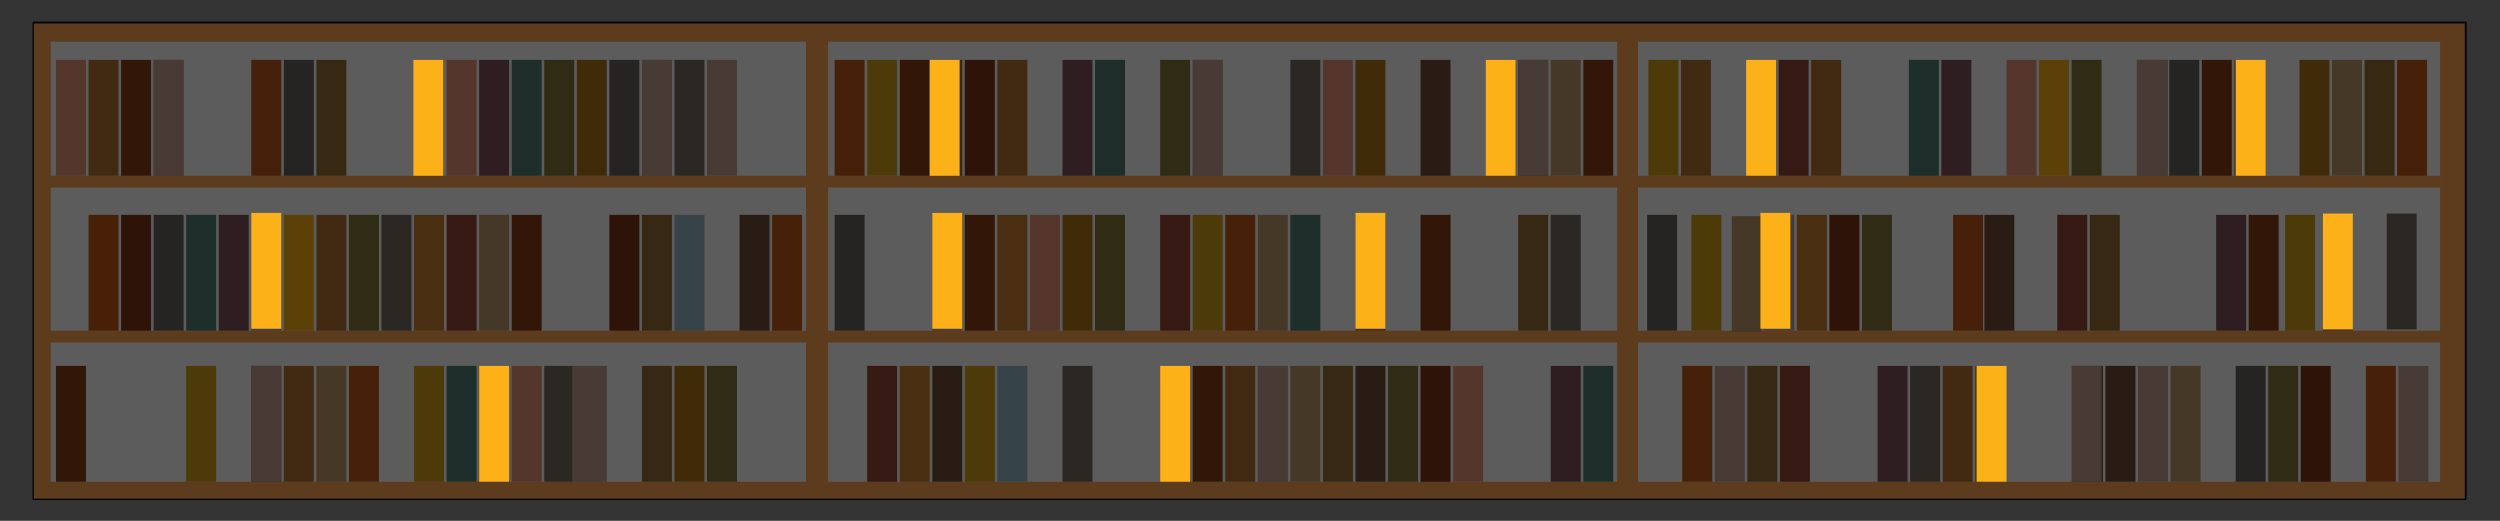 <?xml version="1.0" encoding="utf-8"?>
<!-- Generator: Adobe Illustrator 23.0.1, SVG Export Plug-In . SVG Version: 6.00 Build 0)  -->
<svg version="1.1" id="Layer_1" xmlns="http://www.w3.org/2000/svg" xmlns:xlink="http://www.w3.org/1999/xlink" x="0px" y="0px"
	 viewBox="0 0 1920 400" style="enable-background:new 0 0 1920 400;" xml:space="preserve">
<rect x="0" y="0" width="1920" height="400" fill="#333333" stroke="none"/>
<style type="text/css">
	.st0{fill:#FFA54F;}
	.st1{fill:#FFFFFF;}
	.st2{fill:#E9967A;}
	.st3{fill:#8A4117;}
	.st4{fill:#FB654E;}
	.st5{fill:#C35817;}
	.st6{fill:#666362;}
	.st7{fill:#966F33;}
	.st8{fill:#D4A017;}
	.st9{fill:#7F525D;}
	.st10{fill:#538074;}
	.st11{fill:#827839;}
	.st12{fill:#AF7817;}
	.st13{fill:#C7A395;}
	.st14{fill:#786D5F;}
	.st15{fill:#C85A17;}
	.st16{fill:#7E3517;}
	.st17{fill:#FBB117;}
	.st18{fill:#CD7F32;}
	.st19{fill:#954535;}
	.st20{fill:#C19A6B;}
	.st21{fill:#95B9C7;}
	.st22{fill:#6F4E37;}
	.st23{fill:#B87333;}
	.st24{opacity:0.64;enable-background:new    ;}
</style>
<g>
	<rect x="25.5" y="17.5" class="st0" width="1868" height="366"/>
	<path d="M1893,18v365H26V18H1893 M1894,17H25v367h1869V17L1894,17z"/>
</g>
<rect x="39" y="32" class="st1" width="580" height="338"/>
<rect x="636" y="32" class="st1" width="606" height="338"/>
<rect x="1258" y="32" class="st1" width="616" height="338"/>
<g>
	<rect x="38" y="135" class="st0" width="584" height="9"/>
</g>
<g>
	<rect x="37" y="254" class="st0" width="584" height="9"/>
</g>
<g>
	<rect x="636" y="254" class="st0" width="609" height="9"/>
</g>
<g>
	<rect x="634" y="135" class="st0" width="609" height="9"/>
</g>
<g>
	<rect x="1256" y="135" class="st0" width="618" height="9"/>
</g>
<g>
	<rect x="1257" y="254" class="st0" width="618" height="9"/>
</g>
<rect x="43" y="46" class="st2" width="23" height="89"/>
<rect x="93" y="46" class="st3" width="23" height="89"/>
<rect x="118" y="46" class="st4" width="23" height="89"/>
<rect x="193" y="46" class="st5" width="23" height="89"/>
<rect x="218" y="46" class="st6" width="23" height="89"/>
<rect x="243" y="46" class="st7" width="23" height="89"/>
<rect x="318" y="46" class="st8" width="23" height="89"/>
<rect x="343" y="46" class="st2" width="23" height="89"/>
<rect x="368" y="46" class="st9" width="23" height="89"/>
<rect x="393" y="46" class="st10" width="23" height="89"/>
<rect x="418" y="46" class="st11" width="23" height="89"/>
<rect x="443" y="46" class="st12" width="23" height="89"/>
<rect x="468" y="46" class="st6" width="23" height="89"/>
<rect x="493" y="46" class="st13" width="23" height="89"/>
<rect x="518" y="46" class="st14" width="23" height="89"/>
<rect x="543" y="46" class="st13" width="23" height="89"/>
<rect x="68" y="165" class="st15" width="23" height="89"/>
<rect x="93" y="165" class="st16" width="23" height="89"/>
<rect x="118" y="165" class="st6" width="23" height="89"/>
<rect x="143" y="165" class="st10" width="23" height="89"/>
<rect x="168" y="165" class="st9" width="23" height="89"/>
<rect x="193" y="165" class="st13" width="23" height="89"/>
<rect x="218" y="165" class="st17" width="23" height="89"/>
<rect x="268" y="165" class="st11" width="23" height="89"/>
<rect x="293" y="165" class="st14" width="23" height="89"/>
<rect x="318" y="165" class="st18" width="23" height="89"/>
<rect x="343" y="165" class="st19" width="23" height="89"/>
<rect x="368" y="165" class="st20" width="23" height="89"/>
<rect x="393" y="165" class="st3" width="23" height="89"/>
<rect x="468" y="165" class="st16" width="23" height="89"/>
<rect x="493" y="165" class="st7" width="23" height="89"/>
<rect x="518" y="165" class="st21" width="23" height="89"/>
<rect x="568" y="165" class="st22" width="23" height="89"/>
<rect x="593" y="165" class="st5" width="23" height="89"/>
<rect x="43" y="281" class="st3" width="23" height="89"/>
<rect x="143" y="281" class="st8" width="23" height="89"/>
<rect x="193" y="281" class="st19" width="23" height="89"/>
<rect x="243" y="281" class="st20" width="23" height="89"/>
<rect x="268" y="281" class="st5" width="23" height="89"/>
<rect x="318" y="281" class="st8" width="23" height="89"/>
<rect x="343" y="281" class="st10" width="23" height="89"/>
<rect x="368" y="281" class="st9" width="23" height="89"/>
<rect x="393" y="281" class="st2" width="23" height="89"/>
<rect x="418" y="281" class="st14" width="23" height="89"/>
<rect x="443" y="281" class="st13" width="23" height="89"/>
<rect x="493" y="281" class="st7" width="23" height="89"/>
<rect x="518" y="281" class="st12" width="23" height="89"/>
<rect x="543" y="281" class="st11" width="23" height="89"/>
<rect x="641" y="165" class="st6" width="23" height="89"/>
<rect x="716" y="165" class="st13" width="23" height="89"/>
<rect x="741" y="165" class="st3" width="23" height="89"/>
<rect x="766" y="165" class="st18" width="23" height="89"/>
<rect x="791" y="165" class="st2" width="23" height="89"/>
<rect x="816" y="165" class="st12" width="23" height="89"/>
<rect x="841" y="165" class="st11" width="23" height="89"/>
<rect x="891" y="165" class="st19" width="23" height="89"/>
<rect x="916" y="165" class="st8" width="23" height="89"/>
<rect x="941" y="165" class="st5" width="23" height="89"/>
<rect x="966" y="165" class="st20" width="23" height="89"/>
<rect x="991" y="165" class="st10" width="23" height="89"/>
<rect x="1091" y="165" class="st3" width="23" height="89"/>
<rect x="1166" y="165" class="st7" width="23" height="89"/>
<rect x="1191" y="165" class="st14" width="23" height="89"/>
<rect x="666" y="281" class="st19" width="23" height="89"/>
<rect x="691" y="281" class="st18" width="23" height="89"/>
<rect x="716" y="281" class="st22" width="23" height="89"/>
<rect x="741" y="281" class="st8" width="23" height="89"/>
<rect x="766" y="281" class="st21" width="23" height="89"/>
<rect x="816" y="281" class="st14" width="23" height="89"/>
<rect x="891" y="281" class="st18" width="23" height="89"/>
<rect x="916" y="281" class="st3" width="23" height="89"/>
<rect x="966" y="281" class="st13" width="23" height="89"/>
<rect x="991" y="281" class="st20" width="23" height="89"/>
<rect x="1016" y="281" class="st7" width="23" height="89"/>
<rect x="1041" y="281" class="st22" width="23" height="89"/>
<rect x="1066" y="281" class="st11" width="23" height="89"/>
<rect x="1091" y="281" class="st16" width="23" height="89"/>
<rect x="1116" y="281" class="st2" width="23" height="89"/>
<rect x="1191" y="281" class="st9" width="23" height="89"/>
<rect x="641" y="46" class="st5" width="23" height="89"/>
<rect x="666" y="46" class="st8" width="23" height="89"/>
<rect x="691" y="46" class="st3" width="23" height="89"/>
<rect x="716" y="46" class="st7" width="23" height="89"/>
<rect x="741" y="46" class="st16" width="23" height="89"/>
<rect x="816" y="46" class="st9" width="23" height="89"/>
<rect x="841" y="46" class="st10" width="23" height="89"/>
<rect x="891" y="46" class="st11" width="23" height="89"/>
<rect x="916" y="46" class="st13" width="23" height="89"/>
<rect x="991" y="46" class="st14" width="23" height="89"/>
<rect x="1016" y="46" class="st2" width="23" height="89"/>
<rect x="1041" y="46" class="st12" width="23" height="89"/>
<rect x="1091" y="46" class="st22" width="23" height="89"/>
<rect x="1141" y="46" class="st6" width="23" height="89"/>
<rect x="1166" y="46" class="st19" width="23" height="89"/>
<rect x="1191" y="46" class="st20" width="23" height="89"/>
<rect x="1216" y="46" class="st3" width="23" height="89"/>
<rect x="1266" y="46" class="st8" width="23" height="89"/>
<rect x="1341" y="46" class="st12" width="23" height="89"/>
<rect x="1366" y="46" class="st19" width="23" height="89"/>
<rect x="1391" y="46" class="st23" width="23" height="89"/>
<rect x="1466" y="46" class="st10" width="23" height="89"/>
<rect x="1491" y="46" class="st9" width="23" height="89"/>
<rect x="1541" y="46" class="st2" width="23" height="89"/>
<rect x="1566" y="46" class="st17" width="23" height="89"/>
<rect x="1591" y="46" class="st11" width="23" height="89"/>
<rect x="1641" y="46" class="st13" width="23" height="89"/>
<rect x="1666" y="46" class="st6" width="23" height="89"/>
<rect x="1691" y="46" class="st3" width="23" height="89"/>
<rect x="1766" y="46" class="st12" width="23" height="89"/>
<rect x="1791" y="46" class="st20" width="23" height="89"/>
<rect x="1816" y="46" class="st7" width="23" height="89"/>
<rect x="1841" y="46" class="st5" width="23" height="89"/>
<rect x="1265" y="165" class="st6" width="23" height="89"/>
<rect x="1727" y="165" class="st3" width="23" height="89"/>
<rect x="1784" y="165" class="st12" width="23" height="89"/>
<rect x="1299" y="165" class="st8" width="23" height="89"/>
<rect x="1330" y="166" class="st20" width="23" height="89"/>
<rect x="1355" y="165" class="st13" width="23" height="89"/>
<rect x="1380" y="165" class="st18" width="23" height="89"/>
<rect x="1405" y="165" class="st16" width="23" height="89"/>
<rect x="1430" y="165" class="st11" width="23" height="89"/>
<rect x="1500" y="165" class="st5" width="23" height="89"/>
<rect x="1524" y="165" class="st22" width="23" height="89"/>
<rect x="1580" y="165" class="st19" width="23" height="89"/>
<rect x="1605" y="165" class="st7" width="23" height="89"/>
<rect x="1702" y="165" class="st9" width="23" height="89"/>
<rect x="1755" y="165" class="st8" width="23" height="89"/>
<rect x="1833" y="164" class="st14" width="23" height="89"/>
<rect x="1292" y="281" class="st5" width="23" height="89"/>
<rect x="1317" y="281" class="st13" width="23" height="89"/>
<rect x="1342" y="281" class="st7" width="23" height="89"/>
<rect x="1367" y="281" class="st19" width="23" height="89"/>
<rect x="1442" y="281" class="st9" width="23" height="89"/>
<rect x="1467" y="281" class="st14" width="23" height="89"/>
<rect x="1517" y="281" class="st12" width="23" height="89"/>
<rect x="1592" y="281" class="st3" width="23" height="89"/>
<rect x="1617" y="281" class="st22" width="23" height="89"/>
<rect x="1642" y="281" class="st13" width="23" height="89"/>
<rect x="1667" y="281" class="st20" width="23" height="89"/>
<rect x="1717" y="281" class="st6" width="23" height="89"/>
<rect x="1742" y="281" class="st11" width="23" height="89"/>
<rect x="1767" y="281" class="st16" width="23" height="89"/>
<rect x="1817" y="281" class="st5" width="23" height="89"/>
<rect x="1842" y="281" class="st13" width="23" height="89"/>
<rect x="1216" y="281" class="st10" width="23" height="89"/>
<rect x="68" y="46" class="st23" width="23" height="89"/>
<rect x="218" y="281" class="st23" width="23" height="89"/>
<rect x="243" y="165" class="st23" width="23" height="89"/>
<rect x="766" y="46" class="st23" width="23" height="89"/>
<rect x="1041" y="165" class="st23" width="23" height="89"/>
<rect x="941" y="281" class="st23" width="23" height="89"/>
<rect x="1291" y="46" class="st23" width="23" height="89"/>
<rect x="1492" y="281" class="st23" width="23" height="89"/>
<rect x="1716" y="46" class="st23" width="23" height="89"/>
<rect x="493" y="46" class="st13" width="23" height="89"/>
<rect x="966" y="281" class="st13" width="23" height="89"/>
<rect x="916" y="46" class="st13" width="23" height="89"/>
<rect x="1642" y="46" class="st13" width="23" height="89"/>
<rect x="439.5" y="281" class="st13" width="23" height="89"/>
<rect x="1352.5" y="164" class="st13" width="23" height="89"/>
<rect x="118" y="46" class="st13" width="23" height="89"/>
<rect x="716" y="163.5" class="st13" width="23" height="89"/>
<rect x="193" y="281" class="st13" width="23" height="89"/>
<rect x="1591" y="281" class="st13" width="23" height="89"/>
<rect x="1166" y="46" class="st13" width="23" height="89"/>
<rect x="25.5" y="16.5" class="st24" width="1869" height="367"/>
<rect x="1341" y="46" class="st17" width="23" height="89"/>
<rect x="714" y="46" class="st17" width="23" height="89"/>
<rect x="317.5" y="46" class="st17" width="23" height="89"/>
<rect x="193" y="163.5" class="st17" width="23" height="89"/>
<rect x="716" y="163.5" class="st17" width="23" height="89"/>
<rect x="1352" y="163.5" class="st17" width="23" height="89"/>
<rect x="1784" y="164" class="st17" width="23" height="89"/>
<rect x="368" y="281" class="st17" width="23" height="89"/>
<rect x="891" y="281" class="st17" width="23" height="89"/>
<rect x="1141" y="46" class="st17" width="23" height="89"/>
<rect x="1041" y="163.5" class="st17" width="23" height="89"/>
<rect x="1518" y="281" class="st17" width="23" height="89"/>
<rect x="1717" y="46" class="st17" width="23" height="89"/>
</svg>

